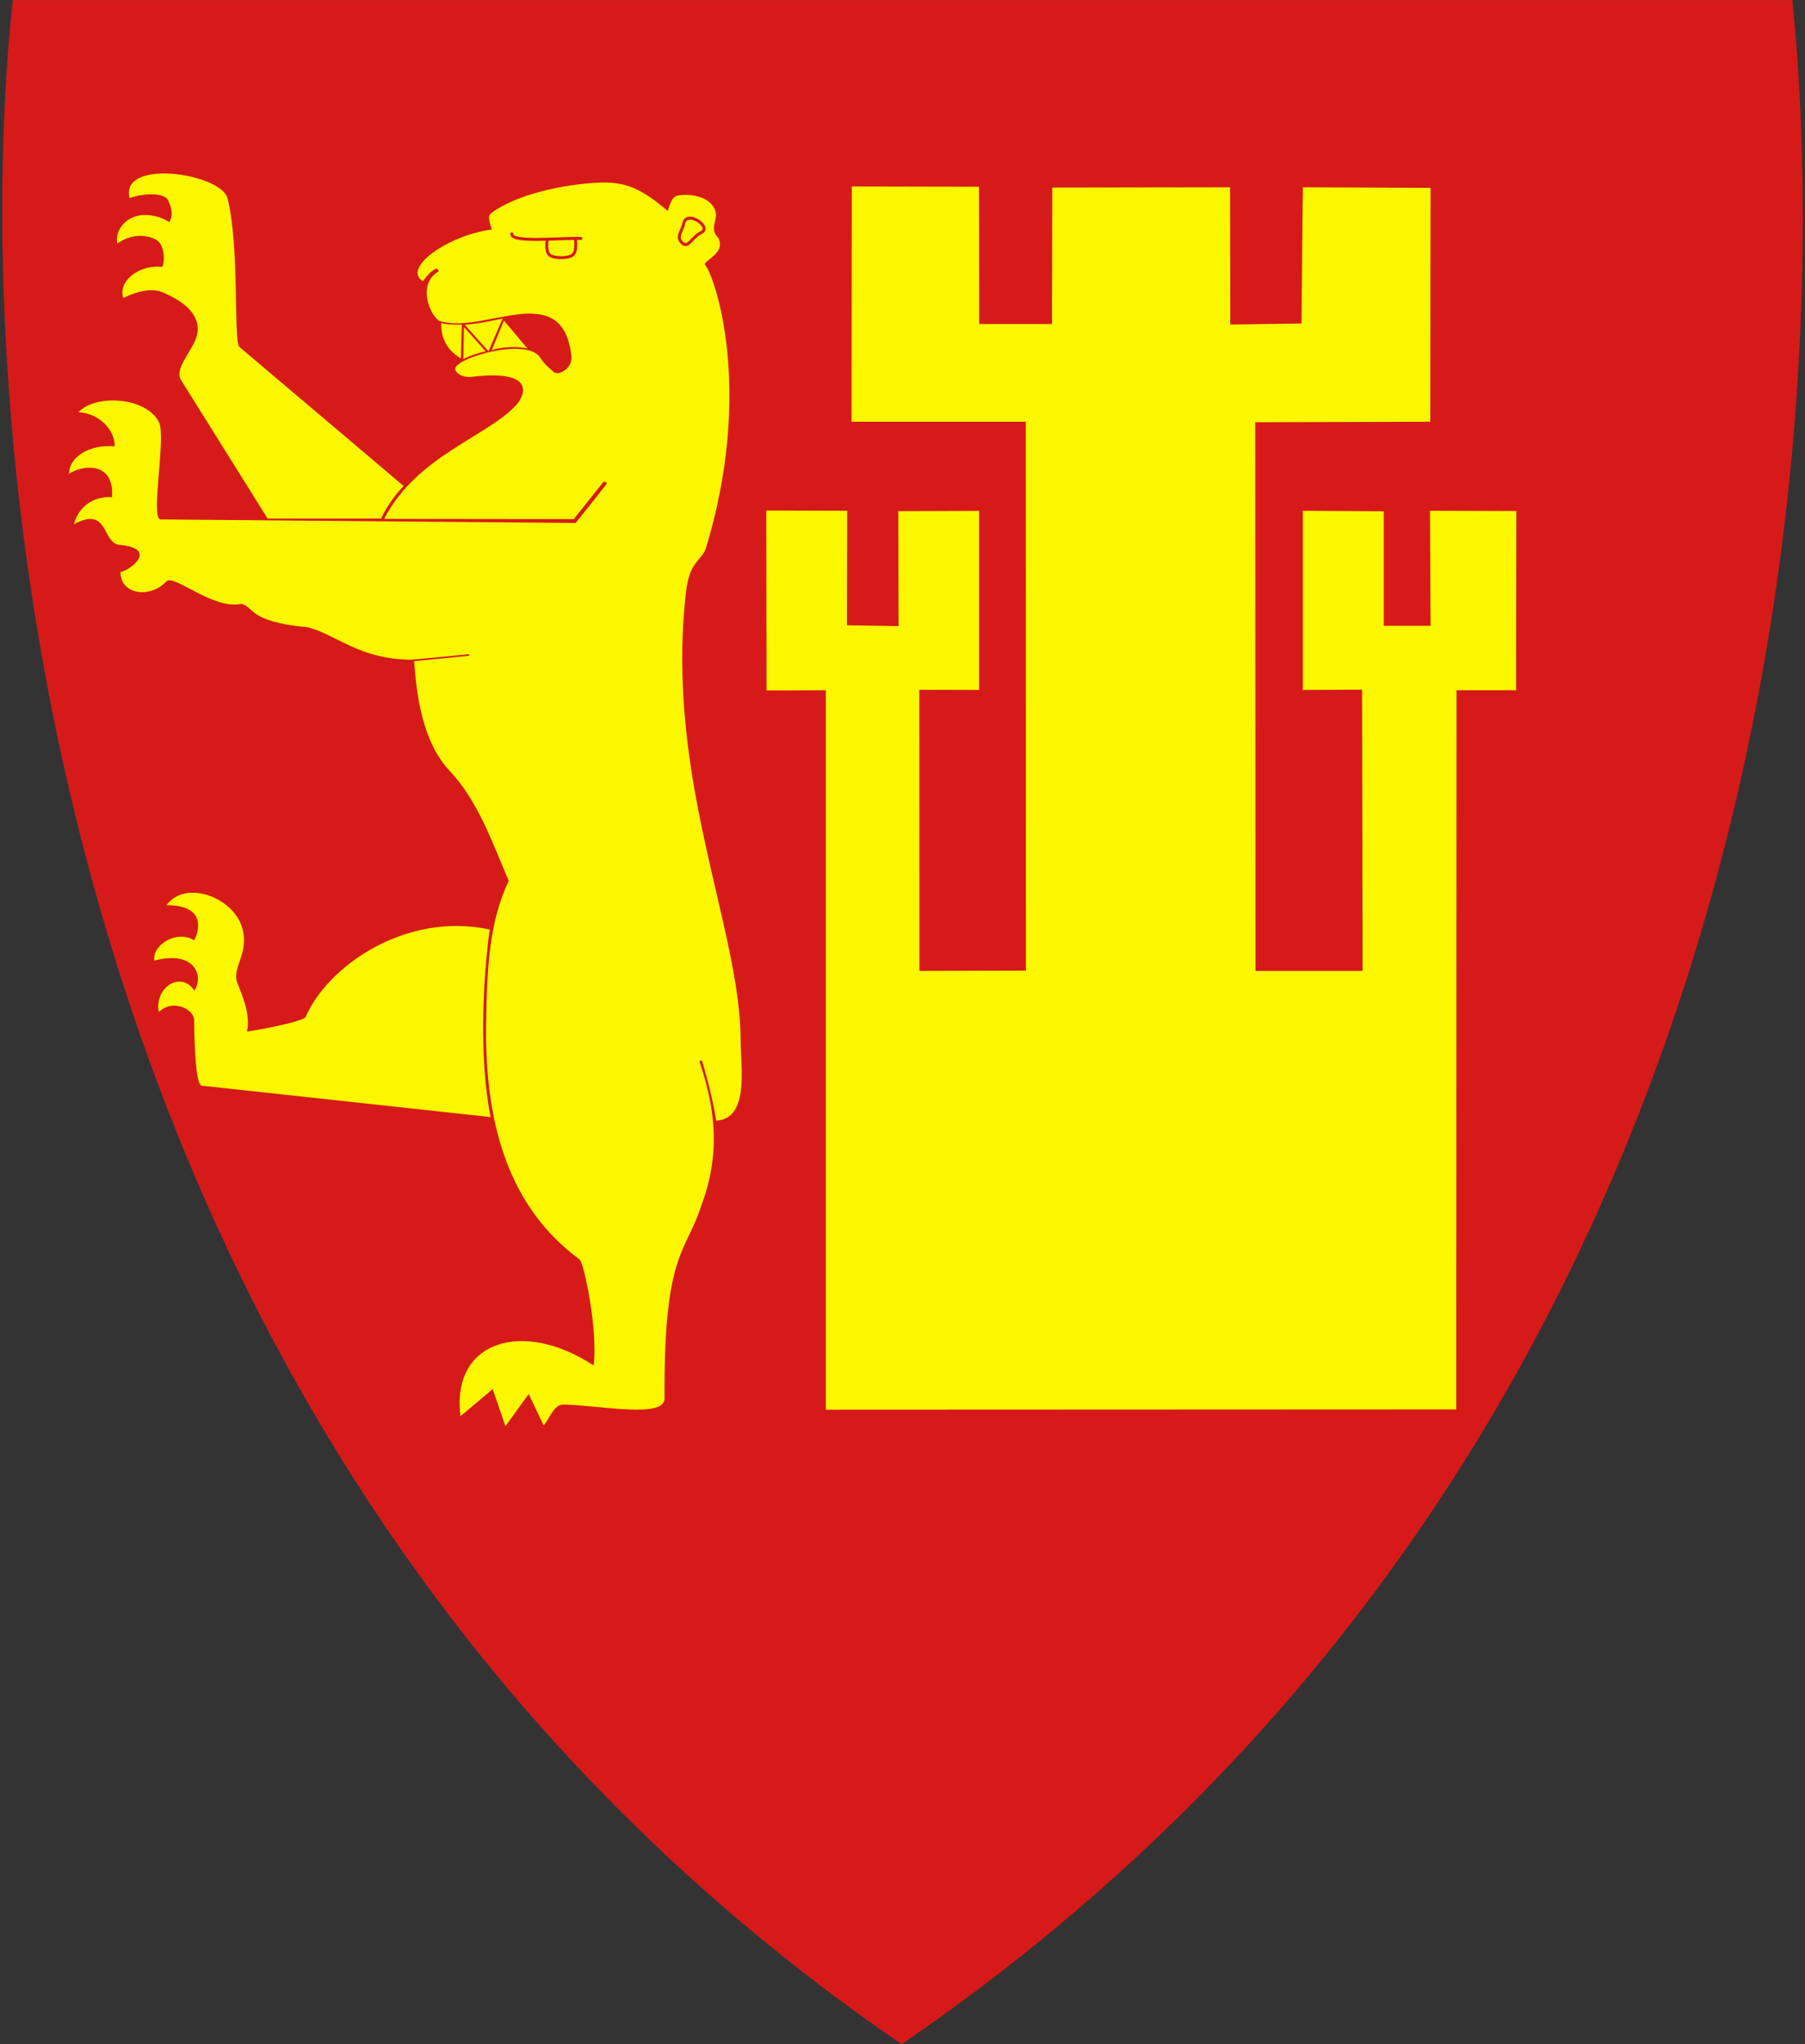 <?xml version="1.0" encoding="UTF-8" standalone="no"?>
<!-- Created with Inkscape (http://www.inkscape.org/) -->

<svg
 xmlns:dc="http://purl.org/dc/elements/1.1/"
 xmlns:cc="http://creativecommons.org/ns#"
 xmlns:rdf="http://www.w3.org/1999/02/22-rdf-syntax-ns#"
 xmlns:svg="http://www.w3.org/2000/svg"
 xmlns="http://www.w3.org/2000/svg"
 version="1.1"
 width="424"
 height="480"
 id="svg4674">
<rect width="100%" height="100%" fill="#333333" stroke="none"/>
<defs
 id="defs4678" />
<path
 d="M 211.795,480.022 C 423.998,334.788 430.231,90.197 421.028,0.006 l -418.017,0 C -6.191,82.887 -0.187,334.805 211.795,480.022 z"
 id="path4686"
 style="fill:#d61a1a;fill-opacity:1;stroke:none" />
<path
 d="m 211.017,120.032 18.972,-0.064 0,42.044 -14.047,-0.032 0.032,66.006 25.011,-0.064 -0.032,-128.898 -40.932,0 0.064,-55.233 29.873,0.064 0.064,32.225 17.097,0 0.064,-32.034 41.758,-0.064 0.064,32.225 16.716,-0.254 0.318,-31.97 30,0.127 -0.064,54.915 -41.123,0.127 0.064,128.835 25.169,0 -0.127,-66.038 -13.919,0.064 0,-42.076 19.004,0.127 0,26.886 10.996,0 -0.127,-27.013 20.275,0.064 -0.064,42.076 -13.983,0 -0.064,168.877 -148.093,0.064 0,-168.941 -13.919,0.064 -0.064,-42.267 19.004,0.064 -0.064,26.886 12.14,0.191 -0.064,-26.981 z"
 id="path5198"
 style="fill:#faf700;fill-opacity:1;stroke:none" />
<path
 d="m 142.468,113.644 c -2.05,2.722 -4.513,5.72 -7.246,9.153 L 37.691,121.97 C 35.288,121.75 39.034,102.726 37.373,99.216 34.586,93.328 22.564,92.373 18.432,96.801 c 4.486,0.169 8.535,3.818 8.517,8.008 -5.697,-0.491 -10.633,2.224 -10.742,6.483 2.623,-1.975 10.722,-3.351 10.106,5.466 -3.897,-0.298 -7.706,1.773 -8.962,6.356 8.221,-4.48 6.558,4.452 10.742,4.83 9.186,0.832 2.526,6.01 0.191,6.356 0.028,5.394 6.977,6.285 10.805,2.225 1.706,-1.809 10.975,6.695 17.479,5.275 3.093,0.424 1.495,4.225 15.572,5.466 6.647,1.547 11.982,7.509 24.443,7.659 l 13.415,-1.282 c 0.302,-0.029 0.301,0.331 0.129,0.348 l -12.848,1.267 c 0.533,6.905 1.616,18.626 8.357,25.758 6.57,6.951 9.943,16.621 13.856,25.805 -4.385,9.454 -5.127,19.279 -5.31,34.063 -0.368,29.886 9.408,45.563 21.962,54.856 1.037,0.768 4.364,16.801 3.305,24.915 -16.416,-10.892 -33.55,-5.939 -31.271,11.886 l 7.564,-6.356 2.987,8.708 5.466,-7.564 3.496,7.373 c 1.522,-1.741 2.43,-4.956 4.703,-4.894 9.047,0.245 23.74,3.317 23.708,-1.462 -0.235,-34.191 5.016,-34.093 8.517,-44.936 5.318,-13.85 2.66,-25.056 -0.254,-34.004 -0.129,-0.396 0.497,-0.49 0.564,-0.263 1.358,4.592 2.547,9.236 3.308,14.007 7.842,-0.476 5.752,-12.471 5.736,-18.949 -0.068,-26.253 -17.79,-61.477 -12.839,-105.127 0.869,-7.661 3.729,-7.177 4.767,-10.614 11.073,-36.685 2.219,-63.069 -0.24,-66.252 -0.746,-0.966 5.003,-2.592 3.056,-6.382 -2.197,-2.11 -0.066,-4.164 -0.629,-6.112 -1.137,-3.928 -6.6,-4.276 -8.989,-3.775 -1.239,0.26 -1.723,1.984 -2.247,3.595 -5.843,-4.939 -9.554,-6.927 -16.09,-6.652 -8.181,0.345 -19.393,2.694 -25.348,7.146 -1.129,0.844 -0.167,2.727 0.135,3.865 -10.434,1.344 -21.161,9.146 -16.225,12.112 0.927,-1.102 1.739,-2.298 3.101,-2.899 0.255,-0.112 0.89,0.452 0.449,0.719 -4.822,2.925 -1.978,10.03 0.27,11.505 10.454,3.474 29.106,-10.356 31.088,8.412 0.287,2.718 -3.038,4.684 -4.257,3.543 -1.205,-1.128 -2.226,-1.899 -3.014,-3.213 -3.048,-5.083 -20.467,0.077 -20.032,2.639 0.188,1.105 2.02,2.005 3.81,1.787 13.862,-1.692 13.209,3.263 10.696,6.427 -6.781,7.59 -23.514,11.992 -31.191,26.918 l 44.521,0.057 6.907,-8.639 c 0.257,-0.321 1.063,0.025 0.794,0.381 l 0,-2e-5 z"
 id="path5200"
 style="fill:#faf700;fill-opacity:1;stroke:none" />
<path
 d="m 103.639,75.848 c 1.04,0.377 3.625,0.438 4.831,0.36 -0.006,2.268 -0.166,4.689 -0.202,7.955 -2.628,-1.568 -4.71,-4.012 -4.629,-8.314 z"
 id="path5202"
 style="fill:#faf700;fill-opacity:1;stroke:none" />
<path
 d="m 114.088,82.511 -5.101,-5.719 -0.146,7.517 c 1.414,-0.741 3.538,-1.492 5.247,-1.798 z"
 id="path5204"
 style="fill:#faf700;fill-opacity:1;stroke:none" />
<path
 d="m 109.167,76.253 c 2.985,-0.168 7.186,-1.091 8.91,-1.472 l -3.337,7.697 -5.573,-6.225 z"
 id="path5206"
 style="fill:#faf700;fill-opacity:1;stroke:none" />
<path
 d="m 115.504,82.219 c 1.739,-0.538 5.006,-1.123 8.393,-0.393 l -5.517,-6.539 -2.876,6.932 z"
 id="path5208"
 style="fill:#faf700;fill-opacity:1;stroke:none" />
<path
 d="m 94.818,114.125 c -1.789,1.746 -4.166,5.087 -5.297,7.645 l -26.665,-0.003 -20.335,-32.53 c -1.6,-2.56 2.325,-6.482 3.496,-9.725 1.536,-4.254 -1.097,-8.055 -7.818,-10.869 -2.798,-1.171 -6.403,-0.076 -9.216,1.335 -1.372,-3.683 3.419,-7.947 9.153,-7.309 0.764,-1.939 0.24,-5.366 -1.335,-6.292 -2.524,-1.485 -6.114,-1.394 -9.28,0.826 -0.545,-3.208 2.063,-6.343 5.72,-6.674 2.181,-0.197 4.424,0.304 6.547,1.621 1.026,-1.908 0.364,-3.733 -0.318,-5.117 -0.943,-1.912 -5.92,-1.657 -9.025,-0.508 -2.351,-9.434 21.535,-5.812 23.008,0.064 2.872,11.452 1.338,33.66 2.797,34.894 l 38.568,32.642 z"
 id="path5210"
 style="fill:#faf700;fill-opacity:1;stroke:none" />
<path
 d="m 115.028,218.263 c -1.629,11.837 -2.505,30.625 0.222,44.047 l -67.872,-7.373 c -1.767,-0.192 -1.76,-15.242 -1.774,-15.508 -0.123,-2.487 -5.047,-4.965 -8.298,-1.78 -1.13,-5.715 5.201,-9.853 8.361,-5.021 2.376,-3.775 -0.238,-9.495 -9.401,-7.065 -0.625,-3.54 5.173,-7.356 9.338,-4.757 1.205,-2.121 1.216,-4.73 0.11,-6.094 -1.435,-1.769 -4.234,-2.18 -6.622,-2.144 4.485,-6.148 15.601,-1.807 17.724,5.06 1.924,6.225 -2.427,9.419 -1.077,13.157 0.782,2.164 3.223,7.058 2.28,11.441 5.372,-0.803 13.42,-2.532 13.825,-3.486 4.907,-11.57 23.196,-24.761 43.184,-20.476 z"
 id="path5212"
 style="fill:#faf700;fill-opacity:1;stroke:none" />
<path
 d="m 120.231,54.91 c -0.304,2.175 11.035,0.948 16.212,1.081"
 id="path5214"
 style="fill:none;stroke:#d61a1a;stroke-width:0.7;stroke-linecap:round;stroke-linejoin:round;stroke-miterlimit:4;stroke-opacity:1;stroke-dasharray:none" />
<path
 d="m 128.616,56.071 c -0.325,1.327 -0.331,3.476 0.768,4.015 0.994,0.488 3.893,0.69 5.104,-0.177 1.17,-0.838 0.646,-3.949 0.646,-3.949"
 id="path5216"
 style="fill:none;stroke:#d61a1a;stroke-width:0.7;stroke-linecap:butt;stroke-linejoin:miter;stroke-miterlimit:4;stroke-opacity:1;stroke-dasharray:none" />
<path
 d="m 160.614,52.468 c 0.705,-3.318 6.679,0.895 4.163,2.097 -2.287,1.093 -3.084,3.853 -4.513,2.511 -1.56,-1.466 -0.084,-2.567 0.35,-4.608 z"
 id="path5218"
 style="fill:none;stroke:#d61a1a;stroke-width:0.7;stroke-linecap:butt;stroke-linejoin:miter;stroke-miterlimit:4;stroke-opacity:1;stroke-dasharray:none" />
</svg>
